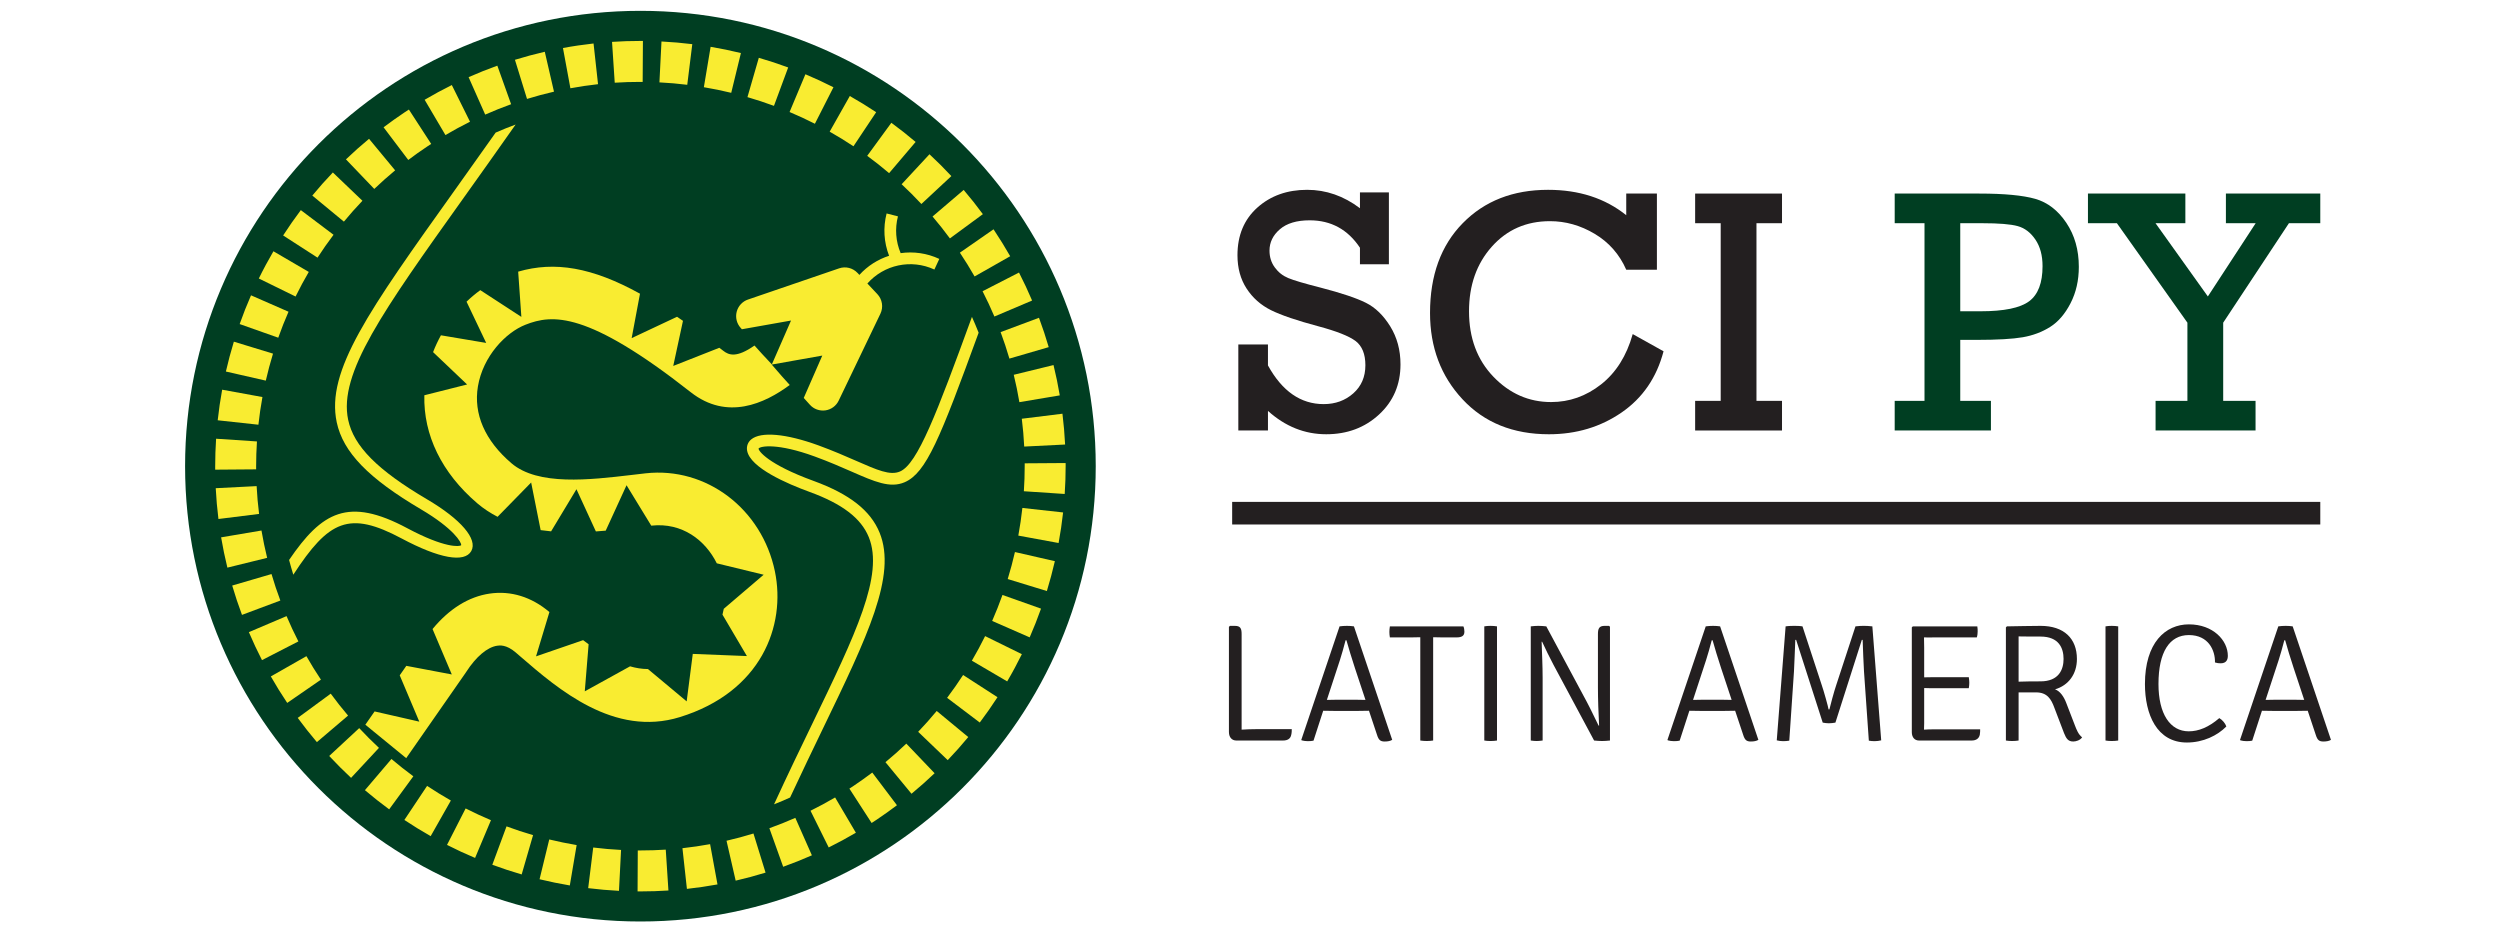 <?xml version="1.0" encoding="utf-8"?>
<!-- Generator: Adobe Illustrator 16.0.0, SVG Export Plug-In . SVG Version: 6.00 Build 0)  -->
<!DOCTYPE svg PUBLIC "-//W3C//DTD SVG 1.1//EN" "http://www.w3.org/Graphics/SVG/1.1/DTD/svg11.dtd">
<svg version="1.1" id="Layer_1" xmlns="http://www.w3.org/2000/svg" xmlns:xlink="http://www.w3.org/1999/xlink" x="0px" y="0px"
	 width="624px" height="233px" viewBox="0 0 624 233" enable-background="new 0 0 624 233" xml:space="preserve">
<g>
	<g>
		<g>
			<g>
				<path fill="#231F20" d="M309.086,107.452V85.98h7.396v5.234c3.542,6.436,8.178,9.652,13.904,9.652
					c2.918,0,5.383-0.896,7.398-2.684c2.009-1.783,3.016-4.122,3.016-7.012c0-2.804-0.824-4.826-2.464-6.063
					c-1.648-1.231-4.748-2.454-9.311-3.675c-5.302-1.414-9.227-2.751-11.78-4.011c-2.546-1.266-4.579-3.067-6.098-5.402
					c-1.52-2.344-2.277-5.108-2.277-8.314c0-4.958,1.654-8.919,4.951-11.881c3.307-2.961,7.449-4.445,12.438-4.445
					c4.734,0,9.124,1.531,13.184,4.594v-3.954h7.224v17.943h-7.224v-4.127c-3.032-4.561-7.217-6.844-12.546-6.844
					c-3.23,0-5.709,0.742-7.439,2.233c-1.73,1.488-2.593,3.264-2.593,5.334c0,1.588,0.438,2.987,1.318,4.19
					c0.877,1.203,1.998,2.09,3.36,2.655c1.361,0.57,4.04,1.361,8.036,2.377c5.214,1.355,8.996,2.621,11.349,3.8
					c2.354,1.174,4.38,3.139,6.077,5.885c1.702,2.756,2.556,5.915,2.556,9.489c0,5.042-1.783,9.212-5.34,12.499
					c-3.557,3.289-7.956,4.937-13.199,4.937c-5.386,0-10.231-1.947-14.541-5.828v4.889H309.086z"/>
			</g>
			<g>
				<path fill="#231F20" d="M407.528,83.388l7.696,4.294c-1.734,6.575-5.225,11.669-10.481,15.282
					c-5.258,3.615-11.302,5.427-18.135,5.427c-8.953,0-16.137-2.909-21.553-8.719c-5.416-5.808-8.118-12.997-8.118-21.556
					c0-9.379,2.716-16.85,8.161-22.402c5.444-5.555,12.537-8.334,21.298-8.334c7.736,0,14.244,2.111,19.516,6.336v-5.401h7.654
					v19.004h-7.654c-1.7-3.852-4.323-6.835-7.863-8.947c-3.543-2.114-7.271-3.168-11.183-3.168c-5.895,0-10.734,2.123-14.521,6.377
					c-3.781,4.252-5.675,9.625-5.675,16.113c0,6.662,2.027,12.101,6.075,16.324c4.057,4.222,8.857,6.336,14.418,6.336
					c4.563,0,8.713-1.467,12.456-4.399C403.362,93.015,405.994,88.833,407.528,83.388z"/>
			</g>
			<g>
				<path fill="#231F20" d="M429.486,100.056V55.713h-6.378v-7.399h21.682v7.399h-6.375v44.342h6.375v7.396h-21.682v-7.396H429.486z
					"/>
			</g>
			<g>
				<path fill="#003E22" d="M480.356,100.056V55.713h-7.439v-7.399h21.127c6.211,0,10.859,0.441,13.946,1.318
					c3.091,0.882,5.674,2.873,7.76,5.976c2.085,3.104,3.125,6.765,3.125,10.991c0,3.374-0.686,6.398-2.061,9.072
					c-1.376,2.679-3.076,4.659-5.1,5.933c-2.026,1.275-4.313,2.133-6.844,2.574c-2.541,0.436-6.374,0.656-11.502,0.656h-4.09v15.221
					h7.658v7.396h-24.021v-7.396H480.356z M489.279,77.693h5.105c5.809,0,9.84-0.829,12.076-2.487
					c2.239-1.659,3.359-4.582,3.359-8.78c0-2.664-0.593-4.875-1.787-6.634c-1.194-1.757-2.664-2.873-4.423-3.357
					c-1.754-0.482-4.688-0.721-8.799-0.721h-5.532V77.693z"/>
			</g>
			<g>
				<path fill="#003E22" d="M545.978,100.056V80.541l-17.6-24.827h-7.226v-7.399h24.315v7.399h-7.446l13.059,18.281l11.935-18.281
					h-7.429v-7.399h23.557v7.399h-7.828l-16.405,24.827v19.515h8.076v7.396h-24.953v-7.396H545.978z"/>
			</g>
		</g>
		<g>
			<path fill="#231F20" d="M322.425,181.996c0,0.292,0,0.915-0.125,1.375c-0.167,1.002-0.917,1.463-2.043,1.463h-11.682
				c-0.999,0-1.835-0.711-1.835-2.129v-26.236l0.251-0.253h1.251c1.42,0,1.667,0.71,1.667,2.085v23.82
				c1.253-0.083,2.546-0.125,3.629-0.125H322.425z"/>
			<path fill="#231F20" d="M330.271,177.404l-2.419,7.466c-0.377,0.087-0.919,0.126-1.421,0.126c-0.624,0-1.041-0.083-1.542-0.205
				l-0.084-0.126l9.552-28.324c0.458-0.082,1.292-0.125,1.835-0.125c0.501,0,1.378,0.043,1.752,0.125l9.552,28.324
				c-0.461,0.292-1.127,0.416-1.876,0.416c-1.041,0-1.502-0.335-1.919-1.667l-2.004-6.01c-0.667,0-2.671,0.042-2.918,0.042h-5.589
				C332.897,177.446,330.937,177.404,330.271,177.404z M331.186,174.696c0.629,0,2.173-0.043,2.421-0.043h4.797
				c0.206,0,1.709,0.043,2.419,0.043l-2.629-7.928c-0.79-2.457-1.625-5.089-2.126-6.963h-0.209
				c-0.416,1.624-1.044,3.835-1.418,4.961L331.186,174.696z"/>
			<path fill="#231F20" d="M354.505,159.054c-0.545,0-1.709,0.043-2.254,0.043h-5.339c-0.083-0.461-0.123-0.959-0.123-1.376
				c0-0.416,0.04-0.876,0.123-1.38h18.354c0.169,0.378,0.249,0.876,0.249,1.337c0,1.002-0.625,1.419-1.959,1.419h-3.548
				c-0.498,0-1.748-0.043-2.293-0.043v25.78c-0.457,0.079-1.084,0.123-1.584,0.123c-0.54,0-1.168-0.044-1.626-0.123V159.054z"/>
			<path fill="#231F20" d="M370.48,156.341c0.376-0.082,1.002-0.125,1.544-0.125c0.584,0,1.169,0.043,1.627,0.125v28.493
				c-0.458,0.079-1.043,0.123-1.627,0.123c-0.542,0-1.168-0.044-1.544-0.123V156.341z"/>
			<path fill="#231F20" d="M401.848,156.426v28.408c-0.541,0.079-1.584,0.123-1.958,0.123c-0.418,0-1.461-0.044-2.005-0.123
				l-10.134-18.898c-1.085-2.042-1.96-3.877-2.835-5.757h-0.127c0.084,2.589,0.252,6.092,0.252,9.012v15.644
				c-0.585,0.079-1.046,0.123-1.504,0.123c-0.415,0-0.961-0.044-1.458-0.123v-28.493c0.497-0.082,1.543-0.125,1.876-0.125
				c0.458,0,1.458,0.043,2.001,0.125l10.137,18.898c1.086,2.041,2.002,4.088,2.918,5.878h0.127
				c-0.167-3.041-0.293-6.632-0.293-9.508v-13.309c0-1.414,0.293-2.085,1.672-2.085h1.083L401.848,156.426z"/>
			<path fill="#231F20" d="M421.666,177.404l-2.422,7.466c-0.375,0.087-0.915,0.126-1.418,0.126c-0.625,0-1.04-0.083-1.542-0.205
				l-0.085-0.126l9.552-28.324c0.458-0.082,1.293-0.125,1.836-0.125c0.501,0,1.379,0.043,1.753,0.125l9.551,28.324
				c-0.461,0.292-1.126,0.416-1.877,0.416c-1.043,0-1.502-0.335-1.919-1.667l-2.004-6.01c-0.665,0-2.669,0.042-2.919,0.042h-5.587
				C424.292,177.446,422.331,177.404,421.666,177.404z M422.581,174.696c0.628,0,2.172-0.043,2.42-0.043h4.798
				c0.206,0,1.709,0.043,2.418,0.043l-2.628-7.928c-0.791-2.457-1.626-5.089-2.126-6.963h-0.208
				c-0.418,1.624-1.046,3.835-1.42,4.961L422.581,174.696z"/>
			<path fill="#231F20" d="M445.691,156.341c0.794-0.125,1.752-0.125,2.172-0.125c0.498,0,1.331,0,2.04,0.125l4.798,14.641
				c0.502,1.419,1.627,5.464,1.711,6.092h0.206c0.128-0.628,1.213-4.673,1.711-6.092l4.798-14.641
				c0.878-0.125,1.586-0.125,2.044-0.125c0.418,0,1.291,0,2.169,0.125l2.208,28.45c-0.456,0.122-1.125,0.205-1.623,0.205
				c-0.543,0-1.003-0.039-1.463-0.126l-1.207-17.267c-0.124-1.918-0.252-5.507-0.335-7.885h-0.207l-6.592,20.647
				c-0.501,0.087-1.086,0.167-1.626,0.167c-0.543,0-1.128-0.08-1.544-0.167l-6.632-20.647h-0.208
				c-0.124,2.378-0.211,5.967-0.334,7.885l-1.169,17.267c-0.5,0.087-1.041,0.126-1.544,0.126c-0.54,0-1.165-0.083-1.583-0.205
				L445.691,156.341z"/>
			<path fill="#231F20" d="M494.163,183.371c-0.207,1.002-0.958,1.463-2.042,1.463h-13.14c-1.084,0-1.793-0.797-1.793-2.091v-26.148
				l0.249-0.254h16.101c0.085,0.504,0.085,0.921,0.085,1.294c0,0.335-0.044,0.958-0.209,1.462h-10.637c-0.667,0-1.625,0.043-2.546,0
				c0,1.082,0.043,1.5,0.043,2.583v7.385c0.915,0,1.836-0.043,2.503-0.043h8.634c0.083,0.504,0.126,1.046,0.126,1.376
				c0,0.378-0.043,0.92-0.126,1.38h-8.634c-0.667,0-1.588,0-2.503-0.043v8.799c0,0.584-0.043,1.045-0.043,1.588
				c0.71-0.045,1.543-0.083,2.588-0.083h11.429C494.248,182.326,494.248,182.911,494.163,183.371z"/>
			<path fill="#231F20" d="M512.936,172.064c1.253,0.422,2.21,1.836,2.796,3.381l2.169,5.63c0.415,1.046,0.833,2.215,1.794,2.962
				c-0.461,0.709-1.502,1.044-2.212,1.044c-1.291,0-1.751-0.751-2.294-2.083l-2.42-6.341c-0.79-2.172-1.793-3.84-4.585-3.84h-4.342
				v12.017c-0.456,0.079-1.042,0.123-1.626,0.123c-0.543,0-1.127-0.044-1.543-0.123v-28.239l0.249-0.254
				c2.92-0.039,5.756-0.125,8.425-0.125c5.799,0,9.053,3.13,9.053,8.263C518.399,168.231,516.316,171.068,512.936,172.064z
				 M503.842,170.147c1.752-0.08,3.881-0.08,5.467-0.08c4.587,0,5.757-2.964,5.757-5.589c0-2.713-1.17-5.593-5.757-5.593
				c-1.378,0-3.922,0-5.467-0.038V170.147z"/>
			<path fill="#231F20" d="M525.535,156.341c0.375-0.082,0.998-0.125,1.542-0.125c0.581,0,1.167,0.043,1.628,0.125v28.493
				c-0.461,0.079-1.047,0.123-1.628,0.123c-0.544,0-1.167-0.044-1.542-0.123V156.341z"/>
			<path fill="#231F20" d="M546.349,158.513c-4.838,0-7.593,4.212-7.593,12.22c0,7.424,2.879,11.805,7.552,11.805
				c2.459,0,4.963-1.001,7.632-3.298c0.794,0.46,1.504,1.338,1.752,2.091c-2.209,2.252-5.756,4.001-9.845,4.001
				c-7.547,0-10.47-7.088-10.47-14.599c0-10.304,5.088-14.892,10.972-14.892c6.049,0,9.718,4.003,9.718,7.843
				c0,0.92-0.332,1.878-1.793,1.878c-0.542,0-0.834-0.044-1.419-0.212C552.939,162.39,551.271,158.513,546.349,158.513z"/>
			<path fill="#231F20" d="M564.58,177.404l-2.42,7.466c-0.377,0.087-0.918,0.126-1.417,0.126c-0.628,0-1.045-0.083-1.545-0.205
				l-0.085-0.126l9.551-28.324c0.461-0.082,1.295-0.125,1.837-0.125c0.503,0,1.378,0.043,1.754,0.125l9.552,28.324
				c-0.461,0.292-1.126,0.416-1.878,0.416c-1.045,0-1.501-0.335-1.917-1.667l-2.004-6.01c-0.665,0-2.669,0.042-2.919,0.042h-5.59
				C567.208,177.446,565.247,177.404,564.58,177.404z M565.497,174.696c0.626,0,2.169-0.043,2.421-0.043h4.795
				c0.208,0,1.708,0.043,2.419,0.043l-2.627-7.928c-0.793-2.457-1.628-5.089-2.129-6.963h-0.208
				c-0.416,1.624-1.043,3.835-1.416,4.961L565.497,174.696z"/>
		</g>
		<g>
			<g>
				<rect x="307.548" y="125.27" fill="#231F20" width="271.595" height="5.642"/>
			</g>
		</g>
	</g>
	<g>
		<g>
			<g>
				<path fill="#003E22" d="M273.496,116.355c0,62.765-50.883,113.652-113.647,113.652c-62.767,0-113.652-50.888-113.652-113.652
					c0-62.768,50.886-113.651,113.652-113.651C222.613,2.705,273.496,53.588,273.496,116.355z"/>
			</g>
		</g>
		<g>
			<g>
				<path fill="#F9EC31" d="M219.558,132.982c-2.249-5.551-7.494-9.662-16.497-12.95c-11.45-4.171-13.758-7.511-13.729-8.071
					c0.436-0.637,4.74-1.405,13.98,1.964c3.613,1.319,6.589,2.622,9.216,3.772c5.793,2.545,9.629,4.222,13.247,2.679
					c5.42-2.323,8.847-10.894,18.493-37.33c-0.528-1.336-1.085-2.655-1.67-3.953c-8.771,24.043-13.561,36.716-17.973,38.595
					c-2.453,1.049-5.638-0.346-10.924-2.666c-2.662-1.164-5.687-2.491-9.387-3.844c-8.119-2.957-14.407-3.517-16.819-1.495
					c-0.834,0.699-1.205,1.716-1.016,2.785c0.75,4.304,10.085,8.309,15.583,10.308c8.172,2.982,12.868,6.571,14.79,11.302
					c3.834,9.441-3.288,24.179-14.062,46.483c-2.914,6.014-6.202,12.824-9.587,20.196c1.354-0.538,2.687-1.098,4.004-1.697
					c2.899-6.22,5.701-12.039,8.208-17.233C216.536,158.822,223.874,143.621,219.558,132.982z"/>
			</g>
			<g>
				<path fill="#F9EC31" d="M100.262,134.409c9.351,4.99,15.686,6.135,17.369,3.135c1.663-2.961-2.56-7.913-11.022-12.902
					c-12.414-7.317-18.304-13.255-19.706-19.845c-2.457-11.574,8.677-27.184,28.895-55.513c3.88-5.446,8.261-11.583,12.9-18.197
					c-1.687,0.616-3.341,1.296-4.98,2.008c-3.676,5.209-7.146,10.076-10.294,14.495c-21.375,29.95-32.102,44.984-29.377,57.815
					c1.587,7.471,7.891,13.975,21.08,21.753c8.074,4.765,10.118,8.249,9.979,8.929c-0.403,0.374-4.049,0.776-13.467-4.25
					c-14.761-7.88-21.298-4.061-29.484,7.932c0.331,1.23,0.674,2.462,1.052,3.681C82.077,129.852,87.119,127.402,100.262,134.409z"
					/>
			</g>
		</g>
		<g>
			<g>
				<path fill="#F9EC31" d="M159.939,222.494l-0.8-0.007l0.05-10.216h0.75c2.065,0,4.167-0.068,6.236-0.201l0.665,10.198
					C164.548,222.416,162.231,222.494,159.939,222.494z M154.496,222.354c-2.56-0.13-5.143-0.358-7.685-0.671l1.255-10.145
					c2.305,0.286,4.644,0.492,6.952,0.607L154.496,222.354z M171.454,221.865l-1.114-10.155c2.312-0.255,4.631-0.595,6.901-1.012
					l1.845,10.055C176.575,221.209,174.013,221.587,171.454,221.865z M142.226,221.008c-2.506-0.417-5.043-0.945-7.553-1.548
					l2.421-9.932c2.267,0.547,4.568,1.022,6.834,1.403L142.226,221.008z M183.625,219.81l-2.286-9.96
					c2.257-0.518,4.519-1.121,6.729-1.807l3.015,9.763C188.633,218.563,186.126,219.238,183.625,219.81z M130.209,218.262
					c-2.461-0.714-4.924-1.53-7.328-2.417l3.549-9.584c2.175,0.811,4.399,1.544,6.623,2.185L130.209,218.262z M195.482,216.35
					l-3.447-9.625c2.188-0.781,4.369-1.654,6.478-2.588l4.134,9.351C200.308,214.519,197.897,215.477,195.482,216.35z
					 M118.58,214.139c-2.375-0.996-4.73-2.089-7.005-3.252l4.646-9.102c2.054,1.049,4.179,2.031,6.322,2.936L118.58,214.139z
					 M206.843,211.523l-4.541-9.159c2.085-1.032,4.146-2.146,6.139-3.317l5.186,8.805
					C211.422,209.146,209.141,210.383,206.843,211.523z M107.499,208.7c-2.231-1.265-4.443-2.621-6.568-4.039l5.67-8.503
					c1.919,1.273,3.917,2.506,5.936,3.652L107.499,208.7z M217.557,205.418l-5.55-8.58c0.383-0.244,0.752-0.494,1.131-0.741
					c1.563-1.05,3.106-2.149,4.582-3.265l6.159,8.157c-1.629,1.231-3.336,2.444-5.061,3.604
					C218.4,204.875,217.978,205.148,217.557,205.418z M97.137,202.01c-2.066-1.516-4.1-3.119-6.053-4.782l6.621-7.784
					c1.761,1.5,3.602,2.951,5.464,4.318L97.137,202.01z M227.511,198.122l-6.503-7.884c1.78-1.466,3.529-3.02,5.209-4.629
					l7.062,7.391C231.421,194.776,229.48,196.497,227.511,198.122z M87.629,194.154c-1.872-1.745-3.708-3.58-5.459-5.463
					l7.489-6.951c1.58,1.697,3.242,3.356,4.929,4.928L87.629,194.154z M236.55,189.731l-7.376-7.07
					c1.601-1.667,3.154-3.417,4.629-5.204l7.874,6.513C240.044,185.945,238.318,187.887,236.55,189.731z M79.095,185.234
					c-1.65-1.944-3.263-3.982-4.782-6.047l8.238-6.049c1.374,1.874,2.832,3.715,4.328,5.474L79.095,185.234z M244.551,180.342
					l-8.154-6.163c1.39-1.84,2.731-3.758,3.993-5.702l8.583,5.544C247.578,176.177,246.088,178.3,244.551,180.342z M71.693,175.445
					l-0.053-0.078c-1.443-2.157-2.794-4.338-4.04-6.532l8.88-5.057c1.126,1.98,2.344,3.953,3.623,5.866L71.693,175.445z
					 M251.395,170.076l-8.816-5.166c1.17-1.994,2.282-4.063,3.305-6.14l9.171,4.509
					C253.923,165.585,252.694,167.871,251.395,170.076z M65.393,164.767c-1.172-2.277-2.274-4.631-3.276-6.984l9.406-4.001
					c0.902,2.132,1.9,4.256,2.954,6.317L65.393,164.767z M257.007,159.087l-9.363-4.103c0.931-2.128,1.793-4.309,2.571-6.484
					l9.626,3.417C258.986,154.328,258.03,156.743,257.007,159.087z M60.4,153.475c-0.894-2.392-1.719-4.854-2.442-7.322l9.811-2.871
					c0.654,2.224,1.39,4.447,2.205,6.612L60.4,153.475z M261.298,147.523l-9.771-2.996c0.681-2.215,1.284-4.48,1.803-6.738
					l9.964,2.281C262.717,142.562,262.046,145.072,261.298,147.523z M56.754,141.682c-0.609-2.488-1.136-5.035-1.563-7.56
					l10.074-1.706c0.388,2.281,0.863,4.581,1.414,6.824L56.754,141.682z M264.225,135.535l-10.053-1.85
					c0.422-2.275,0.76-4.595,1.014-6.901l10.163,1.122C265.068,130.45,264.692,133.02,264.225,135.535z M54.521,129.54
					c-0.316-2.545-0.544-5.133-0.675-7.687l10.208-0.519c0.117,2.31,0.321,4.644,0.611,6.94L54.521,129.54z M265.751,123.295
					l-10.194-0.68c0.138-2.104,0.208-4.242,0.208-6.351v-0.618l10.216-0.072l0.005,0.69
					C265.986,118.599,265.907,120.961,265.751,123.295z M53.711,117.229v-0.776c0-2.311,0.074-4.64,0.226-6.945l10.196,0.676
					c-0.134,2.075-0.204,4.179-0.204,6.269l0.005,0.694L53.711,117.229z M255.644,111.463c-0.11-2.31-0.316-4.645-0.604-6.945
					l10.146-1.256c0.313,2.544,0.537,5.133,0.665,7.692L255.644,111.463z M64.499,106.008l-10.16-1.106
					c0.278-2.55,0.651-5.119,1.112-7.635l10.053,1.836C65.086,101.378,64.749,103.703,64.499,106.008z M254.436,100.377
					c-0.382-2.281-0.854-4.582-1.405-6.829l9.926-2.43c0.614,2.497,1.136,5.037,1.563,7.568L254.436,100.377z M66.344,95.004
					l-9.963-2.271c0.572-2.497,1.241-5.003,1.989-7.452l9.772,2.985C67.465,90.48,66.864,92.747,66.344,95.004z M251.948,89.507
					c-0.646-2.214-1.384-4.446-2.195-6.613l9.576-3.572c0.896,2.397,1.715,4.871,2.431,7.324L251.948,89.507z M69.455,84.293
					l-9.638-3.407c0.858-2.42,1.812-4.836,2.837-7.175l9.36,4.098C71.086,79.922,70.227,82.103,69.455,84.293z M248.202,79.007
					c-0.902-2.127-1.894-4.25-2.953-6.316l9.094-4.664c1.171,2.286,2.274,4.635,3.269,6.987L248.202,79.007z M73.777,74.012
					l-9.175-4.5c1.129-2.31,2.36-4.59,3.647-6.797l8.821,5.158C75.906,69.868,74.794,71.933,73.777,74.012z M243.258,69.005
					c-1.144-2.003-2.373-4.001-3.67-5.937l8.395-5.833l0.118,0.173c1.415,2.121,2.779,4.333,4.042,6.547L243.258,69.005z
					 M79.255,64.309l-8.583-5.538c1.39-2.154,2.874-4.282,4.415-6.326l8.165,6.154C81.854,60.449,80.512,62.368,79.255,64.309z
					 M237.096,59.507c-1.38-1.875-2.837-3.715-4.332-5.469l7.772-6.63c1.657,1.941,3.269,3.976,4.788,6.046L237.096,59.507z
					 M85.836,55.32l-7.884-6.503c1.63-1.977,3.354-3.919,5.128-5.769l7.386,7.065C88.86,51.786,87.305,53.538,85.836,55.32z
					 M229.979,50.916c-1.582-1.701-3.24-3.359-4.932-4.927l6.949-7.49c1.879,1.74,3.715,3.575,5.464,5.451L229.979,50.916z
					 M93.418,47.156l-7.069-7.378c1.845-1.768,3.786-3.497,5.763-5.13l6.515,7.872C96.84,44,95.086,45.56,93.418,47.156z
					 M221.923,43.216c-1.762-1.5-3.604-2.95-5.469-4.318l6.026-8.249c2.068,1.512,4.105,3.118,6.059,4.779L221.923,43.216z
					 M101.903,39.924l-6.161-8.15c1.663-1.262,3.393-2.49,5.135-3.659c0.39-0.257,0.784-0.518,1.182-0.772l5.564,8.574
					c-0.359,0.23-0.712,0.46-1.062,0.699C104.978,37.669,103.413,38.783,101.903,39.924z M213.025,36.51
					c-1.92-1.278-3.918-2.504-5.938-3.646l5.025-8.899c2.236,1.265,4.447,2.621,6.576,4.04L213.025,36.51z M111.182,33.71
					l-5.192-8.806c2.209-1.304,4.495-2.538,6.784-3.677l4.541,9.157C115.244,31.41,113.183,32.529,111.182,33.71z M203.399,30.89
					c-2.056-1.049-4.184-2.032-6.321-2.933l3.954-9.422c2.367,0.997,4.721,2.087,6.999,3.242L203.399,30.89z M121.105,28.606
					l-4.143-9.346c2.351-1.038,4.762-2.006,7.172-2.869l3.441,9.624C125.399,26.795,123.221,27.667,121.105,28.606z M193.181,26.423
					c-2.166-0.801-4.395-1.536-6.617-2.181l2.836-9.815c2.466,0.711,4.932,1.521,7.331,2.411L193.181,26.423z M131.544,24.691
					l-3.017-9.765c2.446-0.752,4.947-1.429,7.45-2.008l2.297,9.962C136.02,23.396,133.753,24.008,131.544,24.691z M182.514,23.167
					c-2.244-0.544-4.544-1.016-6.83-1.399l1.686-10.083c2.536,0.429,5.081,0.951,7.561,1.555L182.514,23.167z M142.37,22.031
					l-1.854-10.047c2.522-0.473,5.09-0.846,7.634-1.129l1.118,10.159C146.966,21.267,144.651,21.609,142.37,22.031z M171.538,21.164
					c-2.296-0.288-4.63-0.486-6.945-0.602l0.514-10.208c2.564,0.13,5.146,0.355,7.687,0.667L171.538,21.164z M153.437,20.644
					l-0.672-10.192c2.311-0.155,4.669-0.232,6.991-0.232l0.716,0.003l-0.062,10.22h-0.654
					C157.654,20.442,155.531,20.509,153.437,20.644z"/>
			</g>
		</g>
		<g>
			<g>
				<path fill="#ED3258" d="M128.974,130.964l-0.872-0.27C128.39,130.797,128.683,130.873,128.974,130.964z"/>
			</g>
			<g>
				<path fill="#F9EC31" d="M224.803,63.183c-1.217-2.888-1.471-6.106-0.675-9.18l-2.832-0.724
					c-0.906,3.532-0.677,7.215,0.622,10.561c-2.793,0.898-5.358,2.519-7.419,4.777l-0.459-0.489c-1.18-1.26-2.986-1.707-4.615-1.141
					l-22.725,7.778c-1.39,0.475-2.452,1.62-2.82,3.043c-0.369,1.428,0,2.938,0.987,4.031l0.31,0.344l12.262-2.175l-4.783,10.946
					c-0.801-0.834-1.605-1.692-2.42-2.588l-1.913-2.123c-4.488,3.14-6.401,2.411-7.798,1.309c-0.335-0.259-0.647-0.494-0.978-0.748
					l-11.504,4.534l2.428-11.257c-0.496-0.346-0.988-0.681-1.477-1.016l-11.33,5.329l2.08-11.09
					c-11.948-6.599-21.298-8.157-30.404-5.502l0.795,11.292l-10.251-6.676c-1.2,0.877-2.348,1.835-3.432,2.88l4.903,10.294
					l-11.297-1.903c-0.742,1.356-1.404,2.756-1.96,4.199l8.493,8.075l-10.673,2.694c-0.249,9.93,4.333,19.367,13.204,26.958
					c1.591,1.357,3.297,2.459,5.075,3.38l8.38-8.565l2.37,11.887c0.865,0.124,1.734,0.224,2.61,0.307l6.331-10.515l4.843,10.534
					c0.824-0.054,1.644-0.119,2.458-0.193l5.199-11.338l6.169,10.093c0.017,0,0.034-0.006,0.048-0.006
					c7.663-0.837,13.443,3.624,16.31,9.405l11.699,2.847l-9.957,8.503c-0.081,0.478-0.189,0.966-0.324,1.461l6.096,10.337
					l-13.51-0.537l-1.524,11.848l-9.662-8.066c-1.491-0.009-2.984-0.248-4.467-0.681l-11.303,6.239l0.958-11.746
					c-0.462-0.335-0.918-0.68-1.373-1.029l-11.752,4.045l3.341-11.057c-4.462-3.781-9.609-5.378-14.901-4.61
					c-5.269,0.766-10.131,3.825-14.272,8.846l4.808,11.336l-11.352-2.147l-1.647,2.367l4.889,11.561l-11.162-2.55l-2.31,3.316
					l10.201,8.344l14.864-21.346l0.129-0.197c2.442-3.786,5.258-6.168,7.738-6.522c0.558-0.086,2.255-0.33,4.589,1.677l1.246,1.074
					c9.283,8.023,23.304,20.148,39.746,15.067c20.292-6.273,26.527-22.783,23.716-36.37c-3.245-15.615-17.107-26.141-32.247-24.478
					c-1.175,0.135-2.382,0.274-3.619,0.423c-10.361,1.217-23.263,2.736-29.892-2.934c-6.628-5.664-9.518-12.306-8.368-19.193
					c1.27-7.534,6.928-13.443,11.867-15.384c6.686-2.627,15.379-3.494,41.246,16.84c9.101,7.151,18.456,2.833,24.715-1.802
					l-1.917-2.127c-0.846-0.958-1.706-1.95-2.58-2.967l12.621-2.243l-4.627,10.573l1.529,1.697c0.484,0.547,1.087,0.944,1.75,1.185
					c0.673,0.244,1.401,0.325,2.125,0.225c1.447-0.211,2.698-1.126,3.321-2.445l10.41-21.681c0.782-1.63,0.479-3.571-0.762-4.893
					l-2.49-2.651c4.153-4.692,10.91-6.169,16.724-3.489l1.229-2.649C231.338,63.171,227.995,62.735,224.803,63.183z"/>
			</g>
		</g>
	</g>
</g>
</svg>
